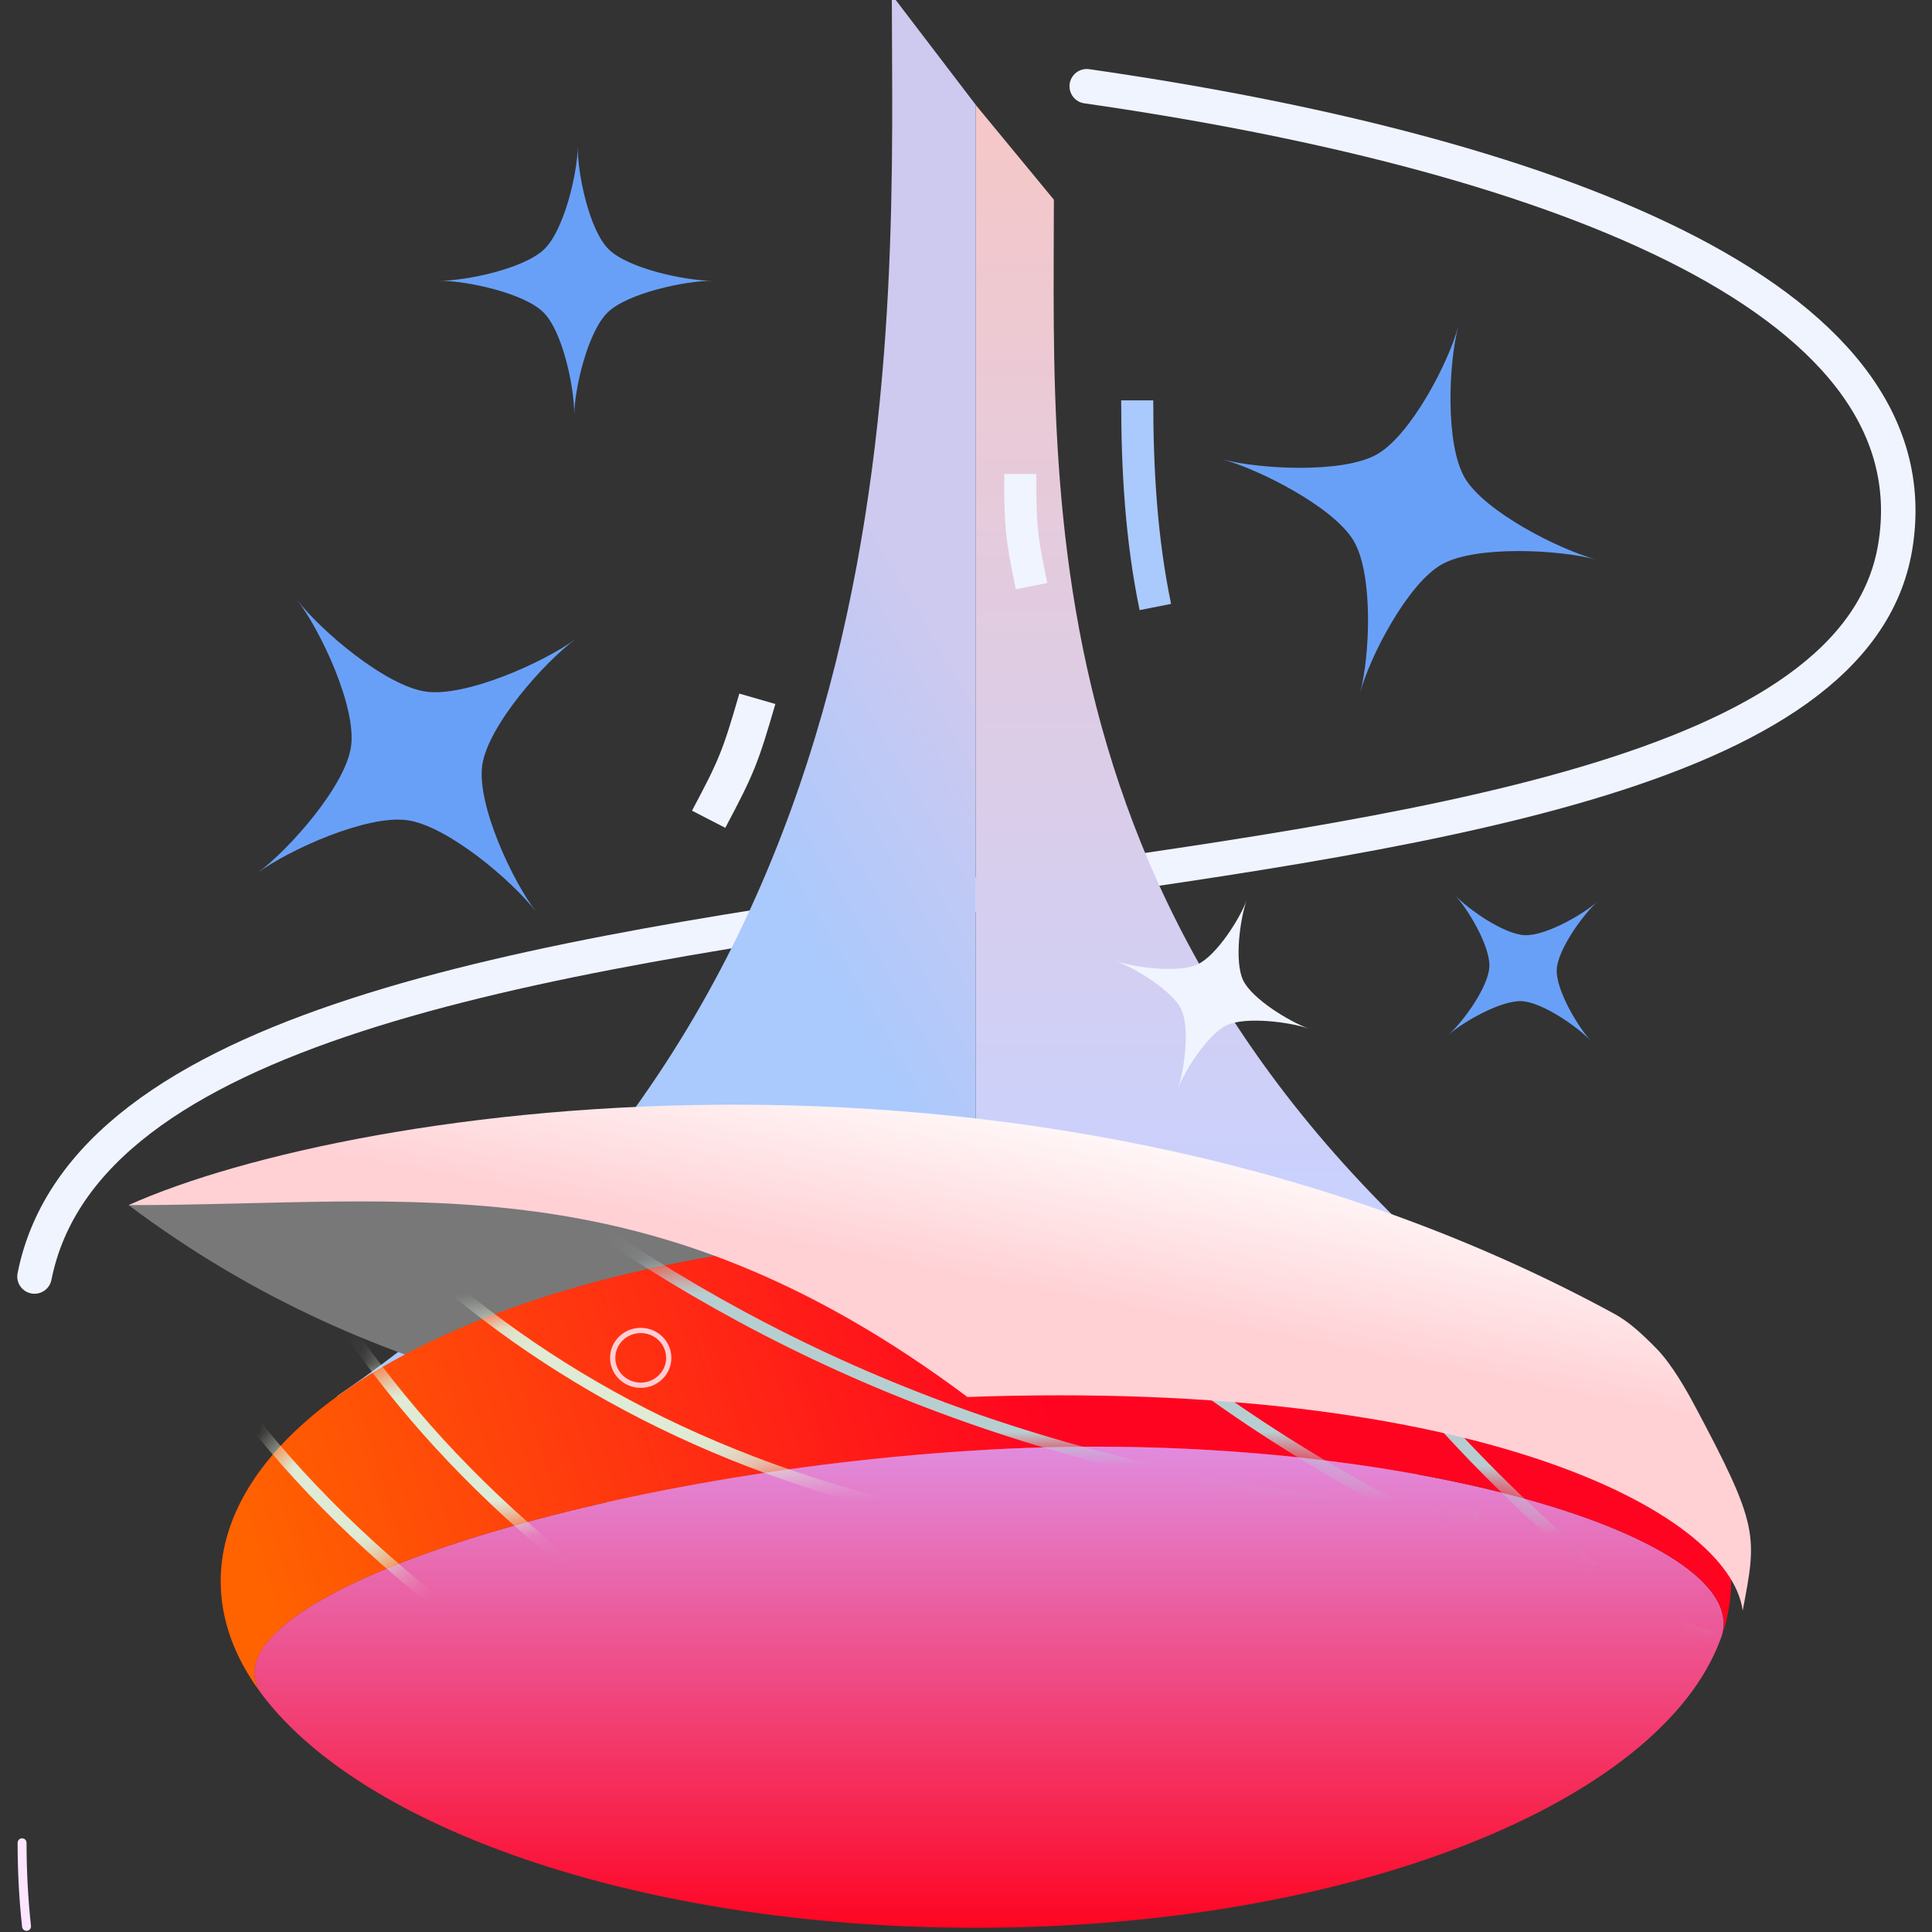 <svg width="56" height="56" viewBox="0 0 56 56" fill="none" xmlns="http://www.w3.org/2000/svg">
<rect x="0" y="0" width="56" height="56" fill="#333333" stroke="none"/>
<g clip-path="url(#clip0_536_9579)">
<path fill-rule="evenodd" clip-rule="evenodd" d="M16.69 18.519C15.771 19.195 14.144 21.037 13.979 22.176C13.813 23.316 14.849 25.528 15.539 26.429C14.849 25.528 12.969 23.936 11.805 23.774C10.642 23.611 8.382 24.626 7.463 25.302C8.382 24.626 10.009 22.784 10.174 21.645C10.34 20.506 9.304 18.292 8.614 17.391C9.304 18.292 11.185 19.885 12.348 20.047C13.511 20.209 15.771 19.195 16.69 18.519Z" fill="#69A0F7"/>
<path d="M31.5 2.5C44.453 4.359 56.176 8.473 54.931 15.868C52.702 29.099 3.904 22.442 1 37" stroke="#F0F4FF" stroke-linecap="round"/>
<path d="M0.64 53.414C0.64 54.247 0.684 55.054 0.769 55.837" stroke="#FEE5FF" stroke-width="0.259" stroke-linecap="round"/>
<path fill-rule="evenodd" clip-rule="evenodd" d="M28.287 3.047V47.807L46.806 40.473C29.707 28.875 30.547 14.868 30.547 5.788L28.287 3.047Z" fill="url(#paint0_linear_536_9579)"/>
<path fill-rule="evenodd" clip-rule="evenodd" d="M28.285 3.043V47.803L9.766 40.469C26.865 28.871 25.85 8.932 25.85 -0.148L28.285 3.043Z" fill="url(#paint1_linear_536_9579)"/>
<path fill-rule="evenodd" clip-rule="evenodd" d="M34.364 41.149L26.765 42.142C18.925 41.308 11.087 40.459 3.727 34.931C3.727 34.931 13.63 32.217 20.197 34.305C26.765 36.393 34.364 41.149 34.364 41.149Z" fill="#787878"/>
<path fill-rule="evenodd" clip-rule="evenodd" d="M7.935 49.537C7.801 49.383 7.676 49.227 7.559 49.07C5.778 46.383 16.994 42.666 28.675 42.015C40.201 41.374 50.801 44.472 49.907 47.41C49.894 47.449 49.88 47.488 49.865 47.527C48.106 52.266 39.108 55.878 28.286 55.878C19.055 55.878 11.15 53.251 7.935 49.537Z" fill="url(#paint2_linear_536_9579)"/>
<path fill-rule="evenodd" clip-rule="evenodd" d="M7.561 49.072C6.806 48.056 6.397 46.965 6.397 45.834C6.397 40.288 16.206 35.785 28.288 35.785C40.369 35.785 50.178 40.288 50.178 45.834C50.178 46.37 50.086 46.898 49.909 47.412C50.803 44.474 40.203 41.377 28.677 42.018C16.995 42.668 5.78 46.386 7.561 49.072Z" fill="url(#paint3_linear_536_9579)"/>
<path d="M19.384 39.358C19.384 39.795 19.022 40.152 18.572 40.152C18.122 40.152 17.759 39.795 17.759 39.358C17.759 38.921 18.122 38.564 18.572 38.564C19.022 38.564 19.384 38.921 19.384 39.358Z" stroke="#FFCED4" stroke-width="0.152"/>
<path fill-rule="evenodd" clip-rule="evenodd" d="M33.428 11.605C33.428 13.585 33.541 15.559 33.944 17.504L33.032 17.685C32.617 15.68 32.498 13.646 32.498 11.605L33.428 11.605Z" fill="#AAC9FD"/>
<path fill-rule="evenodd" clip-rule="evenodd" d="M30.038 13.738C30.038 15.25 30.062 15.478 30.356 16.899L29.444 17.079C29.133 15.575 29.108 15.279 29.108 13.738L30.038 13.738Z" fill="#F0F4FF"/>
<path fill-rule="evenodd" clip-rule="evenodd" d="M21.43 20.104C20.945 21.777 20.844 22.021 20.058 23.498L21.023 23.995C21.855 22.431 21.979 22.112 22.474 20.406L21.43 20.104Z" fill="#F0F4FF"/>
<mask id="mask0_536_9579" style="mask-type:alpha" maskUnits="userSpaceOnUse" x="6" y="35" width="45" height="15">
<path fill-rule="evenodd" clip-rule="evenodd" d="M7.561 49.064C6.806 48.049 6.397 46.958 6.397 45.826C6.397 40.28 16.206 35.777 28.288 35.777C40.369 35.777 50.178 40.28 50.178 45.826C50.178 46.362 50.086 46.89 49.909 47.404C50.803 44.466 40.203 41.369 28.677 42.011C16.995 42.66 5.78 46.378 7.561 49.064Z" fill="#FF6300"/>
</mask>
<g mask="url(#mask0_536_9579)">
<path d="M3.597 35.195C5.945 40.234 9.752 44.754 15.593 48.553" stroke="#DFEBD5" stroke-width="0.336" stroke-linecap="round"/>
<path d="M7.67 34.281C10.018 39.32 13.826 43.84 19.666 47.639" stroke="#DFEBD5" stroke-width="0.336" stroke-linecap="round"/>
<path d="M12.459 36.778C16.674 40.472 22.014 43.116 28.92 44.301" stroke="#DFEBD5" stroke-width="0.336" stroke-linecap="round"/>
<path d="M17.525 35.755C24.333 40.371 32.548 43.316 42.723 43.935" stroke="#B7CED1" stroke-width="0.336" stroke-linecap="round"/>
<path d="M28.467 34.586C34.088 40.542 41.453 45.165 51.248 47.936" stroke="#B7CED1" stroke-width="0.336" stroke-linecap="round"/>
<path d="M35.559 32.455C39.444 39.617 45.363 45.925 54.114 51.049" stroke="#B7CED1" stroke-width="0.336" stroke-linecap="round"/>
</g>
<path fill-rule="evenodd" clip-rule="evenodd" d="M42.168 25.94C42.563 26.364 43.592 27.078 44.192 27.106C44.791 27.135 45.883 26.509 46.315 26.123C45.883 26.509 45.152 27.522 45.123 28.105C45.098 28.692 45.731 29.761 46.126 30.185C45.731 29.761 44.702 29.047 44.102 29.019C43.507 28.994 42.411 29.615 41.979 30.001C42.411 29.615 43.145 28.606 43.17 28.019C43.196 27.432 42.563 26.364 42.168 25.94Z" fill="#69A0F7"/>
<path fill-rule="evenodd" clip-rule="evenodd" d="M16.747 4.25C16.737 5.025 17.077 6.663 17.639 7.222C18.201 7.783 19.86 8.138 20.648 8.138C19.86 8.138 18.191 8.494 17.614 9.055C17.038 9.614 16.654 11.252 16.644 12.027C16.654 11.252 16.314 9.614 15.753 9.055C15.191 8.494 13.531 8.138 12.744 8.138C13.531 8.138 15.2 7.783 15.777 7.222C16.353 6.663 16.737 5.025 16.747 4.25Z" fill="#69A0F7"/>
<path fill-rule="evenodd" clip-rule="evenodd" d="M36.14 26.082C35.94 26.63 35.774 27.88 36.035 28.418C36.295 28.956 37.386 29.622 37.946 29.818C37.386 29.622 36.111 29.46 35.561 29.715C35.012 29.969 34.331 31.039 34.131 31.587C34.331 31.039 34.497 29.789 34.237 29.251C33.977 28.713 32.885 28.047 32.325 27.851C32.885 28.047 34.161 28.209 34.711 27.954C35.26 27.7 35.94 26.63 36.14 26.082Z" fill="#F0F4FF"/>
<path fill-rule="evenodd" clip-rule="evenodd" d="M3.727 34.931C10.299 31.978 30.229 29.072 46.784 38.077C47.196 38.301 47.558 38.624 48.011 39.086C48.464 39.544 48.912 40.35 49.105 40.712C51.005 44.265 50.926 44.507 50.513 46.683C50.119 43.798 42.701 39.967 28.042 40.493C18.782 33.576 11.996 34.931 3.727 34.931Z" fill="url(#paint4_linear_536_9579)"/>
<path fill-rule="evenodd" clip-rule="evenodd" d="M42.271 9.453C41.988 10.512 41.885 12.883 42.461 13.857C43.037 14.832 45.191 15.93 46.273 16.22C45.191 15.93 42.777 15.804 41.79 16.359C40.804 16.916 39.708 19.02 39.424 20.079C39.708 19.02 39.812 16.65 39.236 15.675C38.659 14.7 36.505 13.603 35.424 13.313C36.505 13.603 38.919 13.729 39.906 13.173C40.892 12.617 41.988 10.512 42.271 9.453Z" fill="#69A0F7"/>
</g>
<defs>
<linearGradient id="paint0_linear_536_9579" x1="37.546" y1="3.047" x2="37.546" y2="35.597" gradientUnits="userSpaceOnUse">
<stop stop-color="#F6C7C7"/>
<stop offset="1" stop-color="#C8D1FF"/>
</linearGradient>
<linearGradient id="paint1_linear_536_9579" x1="16.173" y1="73.64" x2="52.975" y2="52.307" gradientUnits="userSpaceOnUse">
<stop offset="0.691" stop-color="#AAC9FD"/>
<stop offset="0.879" stop-color="#CEC9EF"/>
</linearGradient>
<linearGradient id="paint2_linear_536_9579" x1="28.666" y1="41.93" x2="28.666" y2="56.284" gradientUnits="userSpaceOnUse">
<stop stop-color="#E18BDE"/>
<stop offset="1" stop-color="#FF011D"/>
</linearGradient>
<linearGradient id="paint3_linear_536_9579" x1="6.397" y1="42.428" x2="28.748" y2="35.527" gradientUnits="userSpaceOnUse">
<stop stop-color="#FF6300"/>
<stop offset="1" stop-color="#FF0420"/>
</linearGradient>
<linearGradient id="paint4_linear_536_9579" x1="19.996" y1="54.584" x2="24.652" y2="30.387" gradientUnits="userSpaceOnUse">
<stop offset="0.761" stop-color="#FFD1D5"/>
<stop offset="0.998" stop-color="white"/>
</linearGradient>
<clipPath id="clip0_536_9579">
<rect width="56" height="56" fill="white"/>
</clipPath>
</defs>
</svg>
